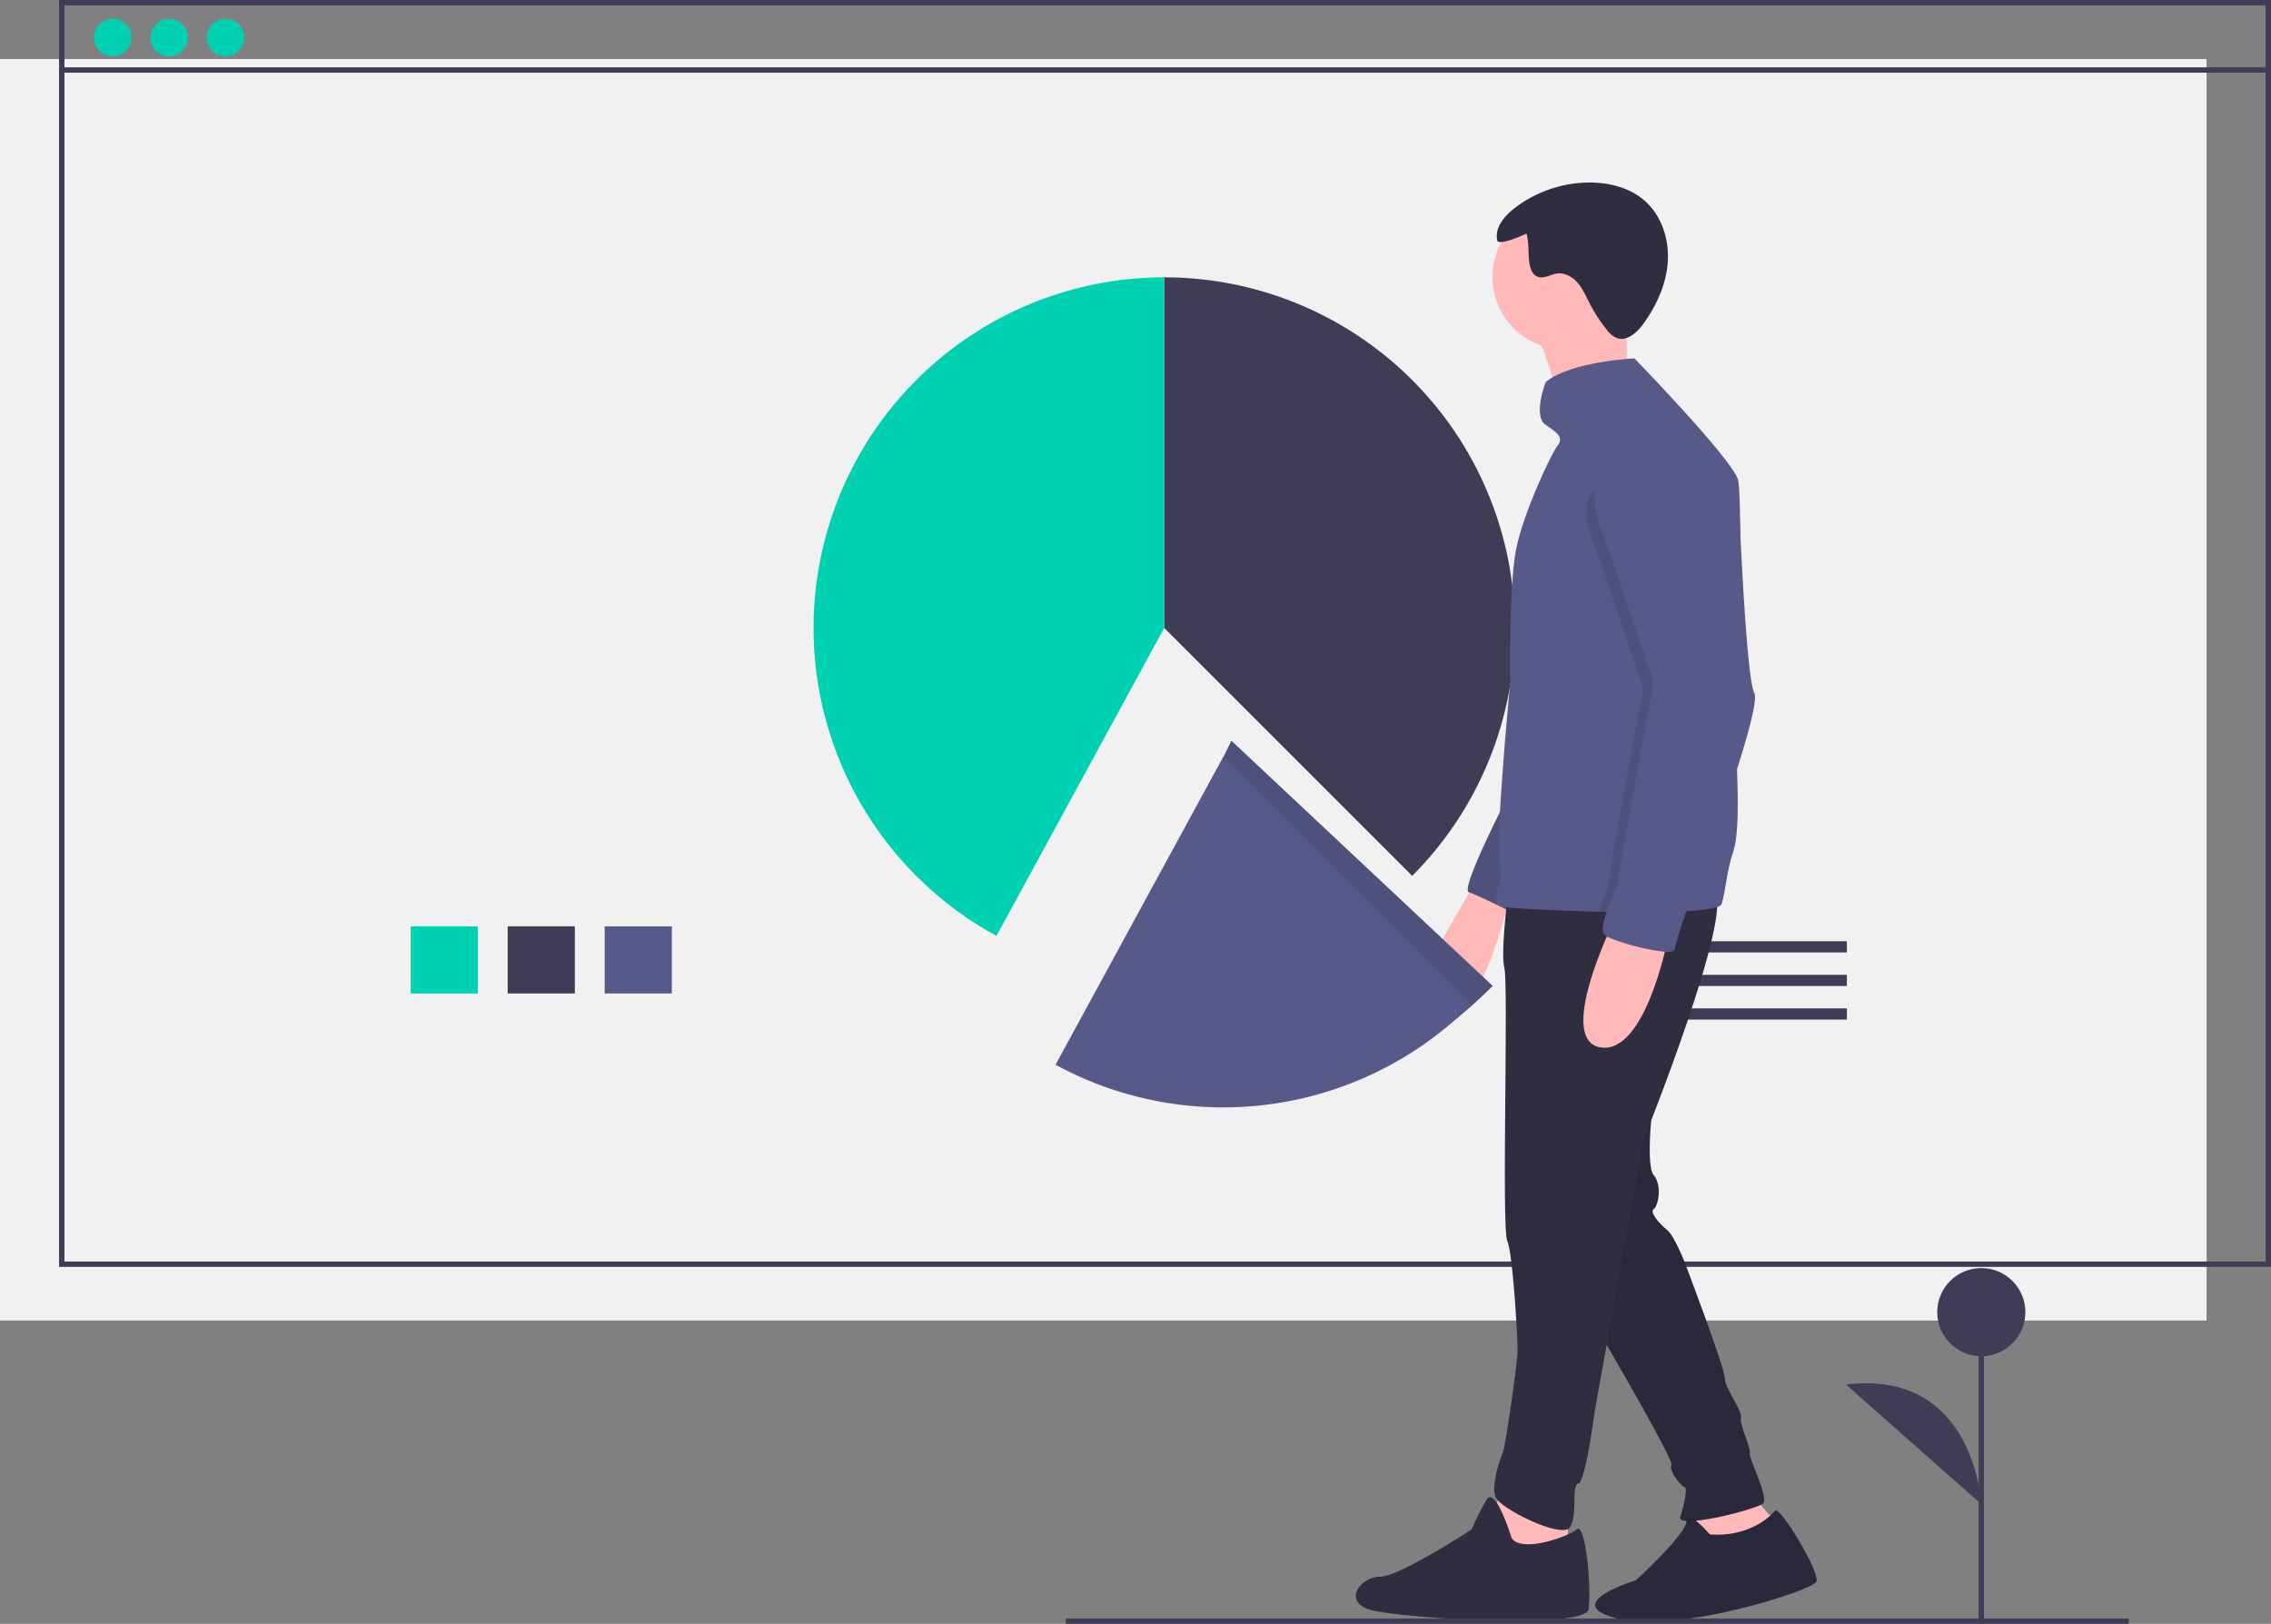 <svg id="a98b94c8-3ab5-4721-96c2-a749f3d38b5b" data-name="Layer 1" xmlns="http://www.w3.org/2000/svg" width="846" height="605" viewBox="0 0 846 605"><rect x="0" y="0" width="846" height="605" fill="#808080" stroke="none"/><title>pie graph</title><rect y="22" width="822" height="470" fill="#f1f1f1"/><rect x="23" y="1" width="822" height="470" fill="none" stroke="#3f3d56" stroke-miterlimit="10" stroke-width="2"/><line x1="23" y1="26.087" x2="845" y2="26.087" fill="none" stroke="#3f3d56" stroke-miterlimit="10" stroke-width="2"/><circle cx="42" cy="14" r="7" fill="#00d1b2"/><circle cx="63" cy="14" r="7" fill="#00d1b2"/><circle cx="84" cy="14" r="7" fill="#00d1b2"/><path d="M703.566,473.341a130.623,130.623,0,0,0-92.365-222.988V380.977Z" transform="translate(-177.5 -147.02)" fill="#3f3d56"/><path d="M611.201,250.353a130.639,130.639,0,0,0-62.488,245.355l62.488-114.732Z" transform="translate(-177.5 -147.02)" fill="#00d1b2"/><rect x="153" y="345.126" width="25.013" height="25.013" fill="#00d1b2"/><rect x="189.13" y="345.126" width="25.013" height="25.013" fill="#3f3d56"/><rect x="225.26" y="345.126" width="25.013" height="25.013" fill="#575a89"/><rect x="585.169" y="350.684" width="102.831" height="4.169" fill="#3f3d56"/><rect x="585.169" y="363.191" width="102.831" height="4.169" fill="#3f3d56"/><rect x="585.169" y="375.697" width="102.831" height="4.169" fill="#3f3d56"/><polygon points="630.349 561.222 632.002 574.994 641.367 579.401 651.833 576.096 658.994 579.401 661.198 566.731 648.528 552.408 630.349 561.222" fill="#ffb9b9"/><path d="M814.46,718.709s-8.541-9.957-8.677-4.978-18.866,22.055-18.866,22.055-29.196,8.814-6.61,14.323,72.164-10.467,73.816-13.772-13.772-28.645-15.424-26.442S828.782,719.81,814.46,718.709Z" transform="translate(-177.5 -147.02)" fill="#2f2e41"/><path d="M793.527,555.101s-3.305,25.891,0,29.747,1.653,11.568,0,12.67,2.203,5.509,4.958,7.712,6.61,12.119,6.61,12.119,14.873,39.112,14.873,42.968,6.61,12.119,6.06,14.873,3.856,11.568,3.305,13.221,7.161,16.526,4.958,18.73-32.501,9.916-30.849,4.958,2.754-11.017,1.653-11.017-6.06-6.06-4.958-8.263-33.052-60.045-33.052-60.045Z" transform="translate(-177.5 -147.02)" fill="#2f2e41"/><path d="M814.46,718.709s-8.541-9.957-8.677-4.978-18.866,22.055-18.866,22.055-29.196,8.814-6.61,14.323,72.164-10.467,73.816-13.772-13.772-28.645-15.424-26.442S828.782,719.81,814.46,718.709Z" transform="translate(-177.5 -147.02)" opacity="0.1"/><path d="M793.527,555.101s-3.305,25.891,0,29.747,1.653,11.568,0,12.67,2.203,5.509,4.958,7.712,6.61,12.119,6.61,12.119,14.873,39.112,14.873,42.968,6.61,12.119,6.06,14.873,3.856,11.568,3.305,13.221,7.161,16.526,4.958,18.73-32.501,9.916-30.849,4.958,2.754-11.017,1.653-11.017-6.06-6.06-4.958-8.263-33.052-60.045-33.052-60.045Z" transform="translate(-177.5 -147.02)" opacity="0.1"/><polygon points="559.838 554.384 553.778 569.808 556.533 591.292 574.161 590.19 584.076 581.376 584.076 562.647 559.838 554.384" fill="#ffb9b9"/><path d="M740.643,720.133s-6.06-19.831-9.365-14.323a87.161,87.161,0,0,0-5.509,11.017s-26.993,17.628-34.154,17.628-13.772,8.814-4.407,12.119,80.978,7.712,82.079,0-1.102-32.501-4.407-29.747S744.499,725.642,740.643,720.133Z" transform="translate(-177.5 -147.02)" fill="#2f2e41"/><path d="M726.871,476.098s-11.568,19.831-12.67,22.035-7.161,16.526,4.407,22.035,21.484-40.213,21.484-40.213Z" transform="translate(-177.5 -147.02)" fill="#ffb9b9"/><path d="M738.991,444.148s-17.628,34.154-14.323,35.256,16.526,7.712,16.526,7.712l6.06-34.705Z" transform="translate(-177.5 -147.02)" fill="#575a88"/><path d="M738.991,444.148s-17.628,34.154-14.323,35.256,16.526,7.712,16.526,7.712l6.06-34.705Z" transform="translate(-177.5 -147.02)" opacity="0.1"/><path d="M740.092,472.793s-3.856,28.645-2.203,34.705-1.102,96.953,1.102,101.911,3.856,36.908,3.856,40.764-4.407,35.256-5.509,38.01-4.407,12.119-2.754,16.526S758.822,720.133,762.127,716.277s.551-15.975,3.305-16.526,6.06-26.442,6.06-26.442l18.179-101.36s34.154-84.834,26.442-93.097S740.092,472.793,740.092,472.793Z" transform="translate(-177.5 -147.02)" fill="#2f2e41"/><circle cx="582.974" cy="103.222" r="26.993" fill="#ffb9b9"/><path d="M750.559,272.277s8.814,23.136,7.712,28.094,25.891-8.814,25.891-8.814-1.653-26.993,0-34.154S750.559,272.277,750.559,272.277Z" transform="translate(-177.5 -147.02)" fill="#ffb9b9"/><path d="M824.573,423c-.121,4.622-.198,7.376-.198,7.376s1.653,25.34-1.102,33.603-2.754,14.323-4.407,19.831c-.485,1.603-7.079,2.462-16.339,2.842-8.494.347-19.231.297-29.538.061-17.066-.397-32.975-1.311-35.652-1.801-6.06-1.102,1.102-10.466-1.102-15.424S740.092,401.18,740.092,401.18s-.551-35.806,2.203-49.578,13.221-35.806,15.424-38.561.551-4.407-4.407-7.712,0-15.975,0-15.975c9.365-7.712,33.052-8.814,33.052-8.814s36.357,37.459,38.561,45.171c1.333,4.66.854,41.888.27,70.632C824.97,407.157,824.733,416.775,824.573,423Z" transform="translate(-177.5 -147.02)" fill="#575a88"/><path d="M778.102,491.523s-20.933,42.968-4.407,45.722,24.789-39.112,24.789-39.112Z" transform="translate(-177.5 -147.02)" fill="#ffb9b9"/><path d="M735.235,236.56c-.955-4.63,2.584-8.957,6.31-11.865a46.112,46.112,0,0,1,28.369-9.674c7.224.039,14.68,1.95,20.14,6.681,6.369,5.517,9.274,14.365,8.739,22.775s-4.192,16.385-9.125,23.216c-2.368,3.279-6.17,6.673-9.953,5.244a9.251,9.251,0,0,1-3.682-3.11,57.103,57.103,0,0,1-6.311-9.699c-1.354-2.631-2.527-5.404-4.446-7.657s-4.803-3.947-7.735-3.542c-2.421.334-4.797,2.039-7.106,1.238-2.569-.891-3.19-4.176-3.395-6.888-.224-2.972-.065-6.415-.891-9.226C745.248,234.534,735.679,238.778,735.235,236.56Z" transform="translate(-177.5 -147.02)" fill="#2f2e41"/><path d="M824.573,423c-6.17,22.25-20.321,59.747-21.131,61.361-.204.413-.523,1.223-.914,2.292-8.494.347-19.231.297-29.538.061,1.598-4.176,3.459-8.208,3.459-9.513,0-2.754,13.221-73.816,13.221-73.816S779.204,371.984,769.839,345.542s27.819-21.208,27.819-21.208C817.489,319.376,821.07,327.914,821.07,327.914s1.746,46.438,4.126,68.429c.612,5.635,1.262,9.662,1.934,10.896C828.011,408.854,826.821,414.924,824.573,423Z" transform="translate(-177.5 -147.02)" opacity="0.1"/><path d="M789.67,306.431s-25.34,10.466-15.975,36.908S793.527,401.18,793.527,401.18,780.306,472.242,780.306,474.996s-8.263,17.628-4.958,20.382,25.34,8.263,25.891,5.509a186.304,186.304,0,0,1,6.06-18.73c1.102-2.203,26.993-71.062,23.687-77.122s-6.06-79.325-6.06-79.325S809.502,301.473,789.67,306.431Z" transform="translate(-177.5 -147.02)" fill="#575a88"/><path d="M733.566,514.341,636.201,422.977l-57.488,118.732a130.035,130.035,0,0,0,62.488,15.891C677.272,557.6,709.928,537.98,733.566,514.341Z" transform="translate(-177.5 -147.02)" fill="#575a89"/><path d="M733.566,514.341,636.201,422.977l-57.488,118.732a130.035,130.035,0,0,0,62.488,15.891C677.272,557.6,709.928,537.98,733.566,514.341Z" transform="translate(-177.5 -147.02)" opacity="0.1"/><path d="M725.566,521.341,633.201,428.977l-62.488,114.732A130.692,130.692,0,0,0,725.566,521.341Z" transform="translate(-177.5 -147.02)" fill="#575a89"/><line x1="397" y1="604" x2="793" y2="604" fill="none" stroke="#3f3d56" stroke-miterlimit="10" stroke-width="2"/><line x1="738.082" y1="604.96" x2="738.082" y2="488.867" fill="#3f3d56" stroke="#3f3d56" stroke-miterlimit="10" stroke-width="2"/><circle cx="738.082" cy="488.867" r="16.417" fill="#3f3d56"/><path d="M915.582,707.437s-2.345-50.443-50.424-44.58" transform="translate(-177.5 -147.02)" fill="#3f3d56"/></svg>
